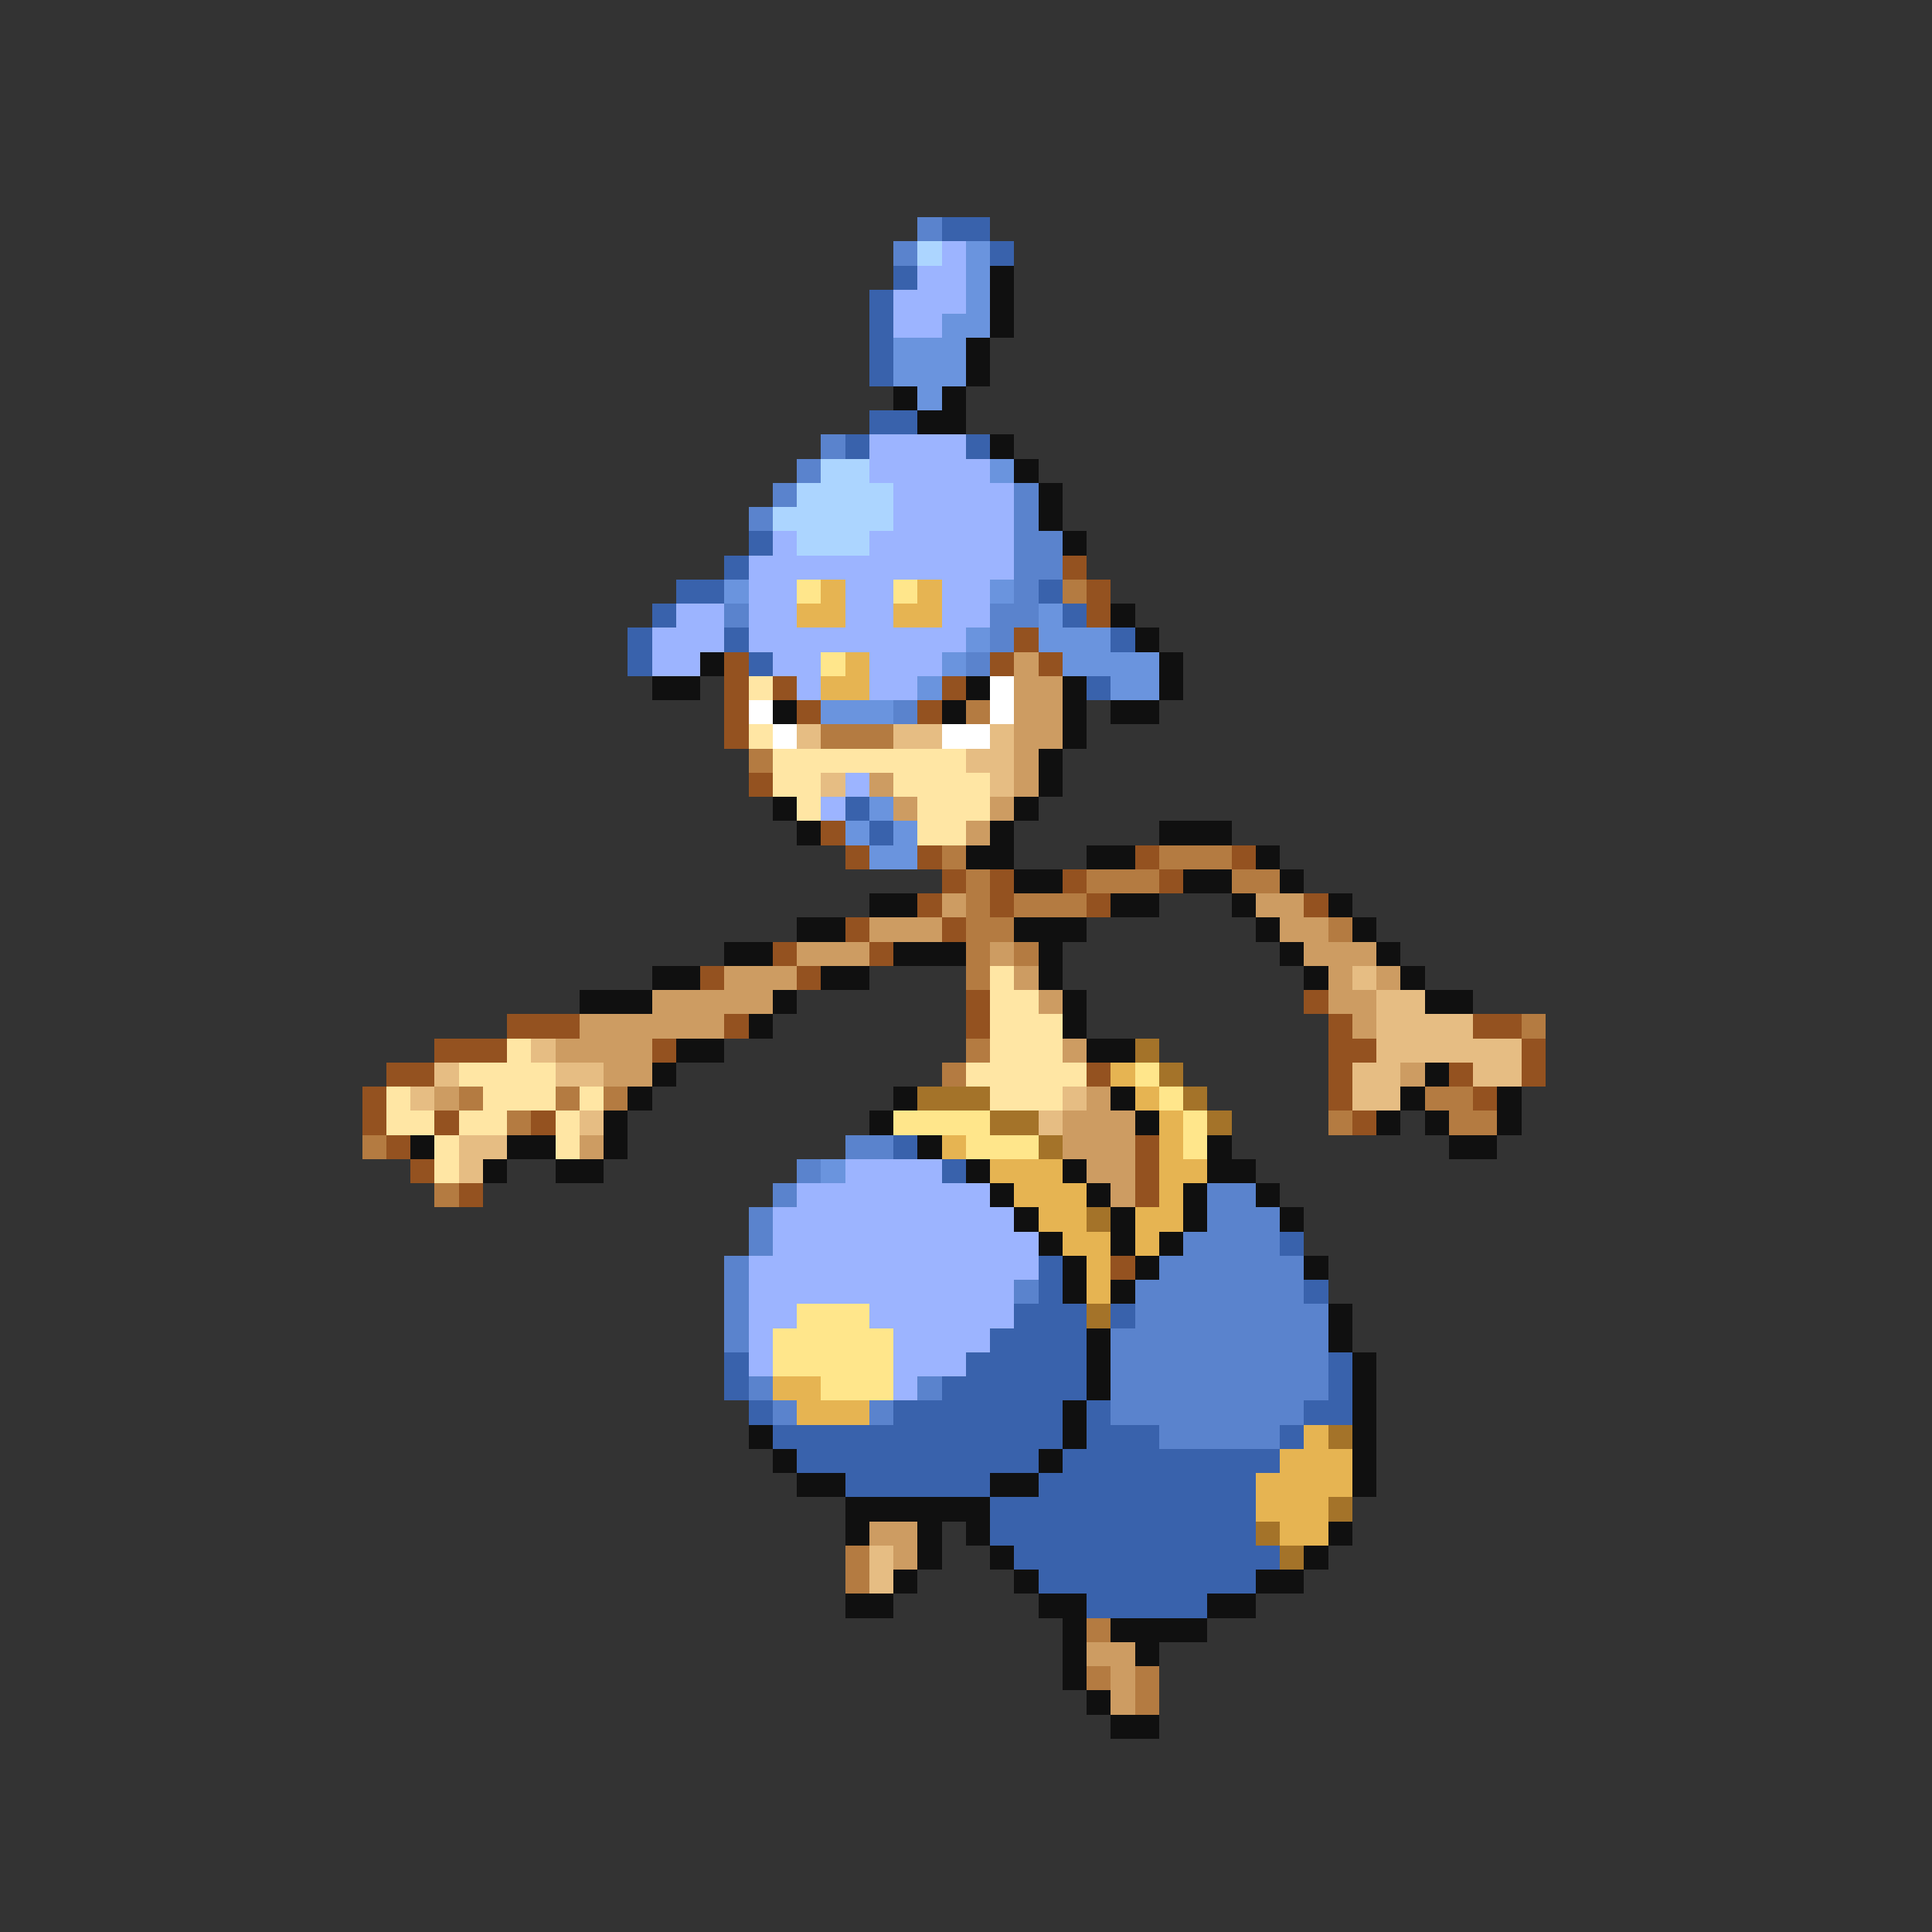 <svg xmlns="http://www.w3.org/2000/svg" viewBox="0 -0.5 80 80" shape-rendering="crispEdges">
<rect x="0" y="-0.5" width="80" height="80" fill="#333333" stroke="none"/>
<path stroke="#5a83cd" d="M38 9h1M37 10h1M34 18h1M33 19h1M32 20h1M42 20h1M31 21h1M42 21h1M42 22h2M42 23h2M42 24h1M30 25h1M41 25h2M41 26h1M40 27h1M37 29h1M35 47h2M33 48h1M32 49h1M50 49h2M31 50h1M50 50h3M31 51h1M49 51h4M30 52h1M48 52h6M30 53h1M42 53h1M47 53h7M30 54h1M47 54h8M30 55h1M46 55h9M46 56h9M31 57h1M38 57h1M46 57h9M32 58h1M36 58h1M46 58h8M48 59h5" />
<path stroke="#3962ac" d="M39 9h2M41 10h1M37 11h1M36 12h1M36 13h1M36 14h1M36 15h1M36 17h2M35 18h1M40 18h1M31 22h1M30 23h1M28 24h2M43 24h1M27 25h1M44 25h1M26 26h1M30 26h1M46 26h1M26 27h1M31 27h1M45 28h1M35 33h1M36 34h1M37 47h1M39 48h1M53 51h1M43 52h1M43 53h1M54 53h1M42 54h3M46 54h1M41 55h4M30 56h1M40 56h5M55 56h1M30 57h1M39 57h6M55 57h1M31 58h1M37 58h7M45 58h1M54 58h2M32 59h12M45 59h3M53 59h1M33 60h10M44 60h9M35 61h6M43 61h9M41 62h11M41 63h11M42 64h11M43 65h9M45 66h5" />
<path stroke="#acd5ff" d="M38 10h1M34 19h2M33 20h4M32 21h5M33 22h3" />
<path stroke="#9cb4ff" d="M39 10h1M38 11h2M37 12h3M37 13h2M36 18h4M36 19h5M37 20h5M37 21h5M32 22h1M36 22h6M31 23h11M31 24h2M35 24h2M39 24h2M28 25h2M31 25h2M35 25h2M39 25h2M27 26h3M31 26h9M27 27h2M32 27h2M36 27h3M33 28h1M36 28h2M35 32h1M34 33h1M35 48h4M33 49h8M32 50h10M32 51h11M31 52h12M31 53h11M31 54h2M36 54h6M31 55h1M37 55h4M31 56h1M37 56h3M37 57h1" />
<path stroke="#6a94de" d="M40 10h1M40 11h1M40 12h1M39 13h2M37 14h3M37 15h3M38 16h1M41 19h1M30 24h1M41 24h1M43 25h1M40 26h1M43 26h3M39 27h1M44 27h4M38 28h1M46 28h2M34 29h3M36 33h1M35 34h1M37 34h1M36 35h2M34 48h1" />
<path stroke="#101010" d="M41 11h1M41 12h1M41 13h1M40 14h1M40 15h1M37 16h1M39 16h1M38 17h2M41 18h1M42 19h1M43 20h1M43 21h1M44 22h1M46 25h1M47 26h1M29 27h1M48 27h1M27 28h2M40 28h1M44 28h1M48 28h1M32 29h1M39 29h1M44 29h1M46 29h2M44 30h1M43 31h1M43 32h1M32 33h1M42 33h1M33 34h1M41 34h1M48 34h3M40 35h2M45 35h2M52 35h1M42 36h2M49 36h2M53 36h1M36 37h2M46 37h2M51 37h1M55 37h1M33 38h2M42 38h3M52 38h1M56 38h1M30 39h2M37 39h3M43 39h1M53 39h1M57 39h1M27 40h2M34 40h2M43 40h1M54 40h1M58 40h1M24 41h3M32 41h1M44 41h1M59 41h2M31 42h1M44 42h1M28 43h2M45 43h2M27 44h1M59 44h1M26 45h1M37 45h1M46 45h1M58 45h1M62 45h1M25 46h1M36 46h1M47 46h1M57 46h1M59 46h1M62 46h1M17 47h1M21 47h2M25 47h1M38 47h1M50 47h1M60 47h2M20 48h1M23 48h2M40 48h1M44 48h1M50 48h2M41 49h1M45 49h1M49 49h1M52 49h1M42 50h1M46 50h1M49 50h1M53 50h1M43 51h1M46 51h1M48 51h1M44 52h1M47 52h1M54 52h1M44 53h1M46 53h1M55 54h1M45 55h1M55 55h1M45 56h1M56 56h1M45 57h1M56 57h1M44 58h1M56 58h1M31 59h1M44 59h1M56 59h1M32 60h1M43 60h1M56 60h1M33 61h2M41 61h2M56 61h1M35 62h6M35 63h1M38 63h1M40 63h1M55 63h1M38 64h1M41 64h1M54 64h1M37 65h1M42 65h1M52 65h2M35 66h2M43 66h2M50 66h2M44 67h1M46 67h4M44 68h1M47 68h1M44 69h1M45 70h1M46 71h2" />
<path stroke="#945220" d="M44 23h1M45 24h1M45 25h1M42 26h1M30 27h1M41 27h1M43 27h1M30 28h1M32 28h1M39 28h1M30 29h1M33 29h1M38 29h1M30 30h1M31 32h1M34 34h1M35 35h1M38 35h1M47 35h1M51 35h1M39 36h1M41 36h1M44 36h1M48 36h1M38 37h1M41 37h1M45 37h1M54 37h1M35 38h1M39 38h1M32 39h1M36 39h1M29 40h1M33 40h1M40 41h1M54 41h1M21 42h3M30 42h1M40 42h1M55 42h1M61 42h2M18 43h3M27 43h1M55 43h2M63 43h1M16 44h2M45 44h1M55 44h1M60 44h1M63 44h1M15 45h1M55 45h1M61 45h1M15 46h1M18 46h1M22 46h1M56 46h1M16 47h1M47 47h1M17 48h1M47 48h1M19 49h1M47 49h1M46 52h1" />
<path stroke="#ffe68b" d="M33 24h1M37 24h1M34 27h1M47 44h1M48 45h1M37 46h4M49 46h1M40 47h3M49 47h1M33 54h3M32 55h5M32 56h5M34 57h3" />
<path stroke="#e6b452" d="M34 24h1M38 24h1M33 25h2M37 25h2M35 27h1M34 28h2M46 44h1M47 45h1M48 46h1M39 47h1M48 47h1M41 48h3M48 48h2M42 49h3M48 49h1M43 50h2M47 50h2M44 51h2M47 51h1M45 52h1M45 53h1M32 57h2M33 58h3M54 59h1M53 60h3M52 61h4M52 62h3M53 63h2" />
<path stroke="#b47b41" d="M44 24h1M40 29h1M34 30h3M31 31h1M39 35h1M48 35h3M40 36h1M45 36h3M51 36h2M40 37h1M42 37h3M40 38h2M55 38h1M40 39h1M42 39h1M40 40h1M63 42h1M40 43h1M39 44h1M19 45h1M23 45h1M25 45h1M59 45h2M21 46h1M55 46h1M60 46h2M15 47h1M18 49h1M35 64h1M35 65h1M45 67h1M45 69h1M47 69h1M47 70h1" />
<path stroke="#cd9c62" d="M42 27h1M42 28h2M42 29h2M42 30h2M42 31h1M36 32h1M42 32h1M37 33h1M41 33h1M40 34h1M39 37h1M52 37h2M36 38h3M53 38h2M33 39h3M41 39h1M54 39h3M30 40h3M42 40h1M55 40h1M57 40h1M27 41h5M43 41h1M55 41h2M24 42h6M56 42h1M23 43h4M44 43h1M25 44h2M58 44h1M18 45h1M45 45h1M44 46h3M24 47h1M44 47h3M45 48h2M46 49h1M36 63h2M37 64h1M45 68h2M46 69h1M46 70h1" />
<path stroke="#ffe6a4" d="M31 28h1M31 30h1M32 31h8M32 32h2M37 32h4M33 33h1M38 33h3M38 34h2M41 40h1M41 41h2M41 42h3M21 43h1M41 43h3M19 44h4M40 44h5M16 45h1M20 45h3M24 45h1M41 45h3M16 46h2M19 46h2M23 46h1M18 47h1M23 47h1M18 48h1" />
<path stroke="#ffffff" d="M41 28h1M31 29h1M41 29h1M32 30h1M39 30h2" />
<path stroke="#e6bd83" d="M33 30h1M37 30h2M41 30h1M40 31h2M34 32h1M41 32h1M56 40h1M57 41h2M57 42h4M22 43h1M57 43h6M18 44h1M23 44h2M56 44h2M61 44h2M17 45h1M44 45h1M56 45h2M24 46h1M43 46h1M19 47h2M19 48h1M36 64h1M36 65h1" />
<path stroke="#a47329" d="M47 43h1M48 44h1M38 45h3M49 45h1M41 46h2M50 46h1M43 47h1M45 50h1M45 54h1M55 59h1M55 62h1M52 63h1M53 64h1" />
</svg>